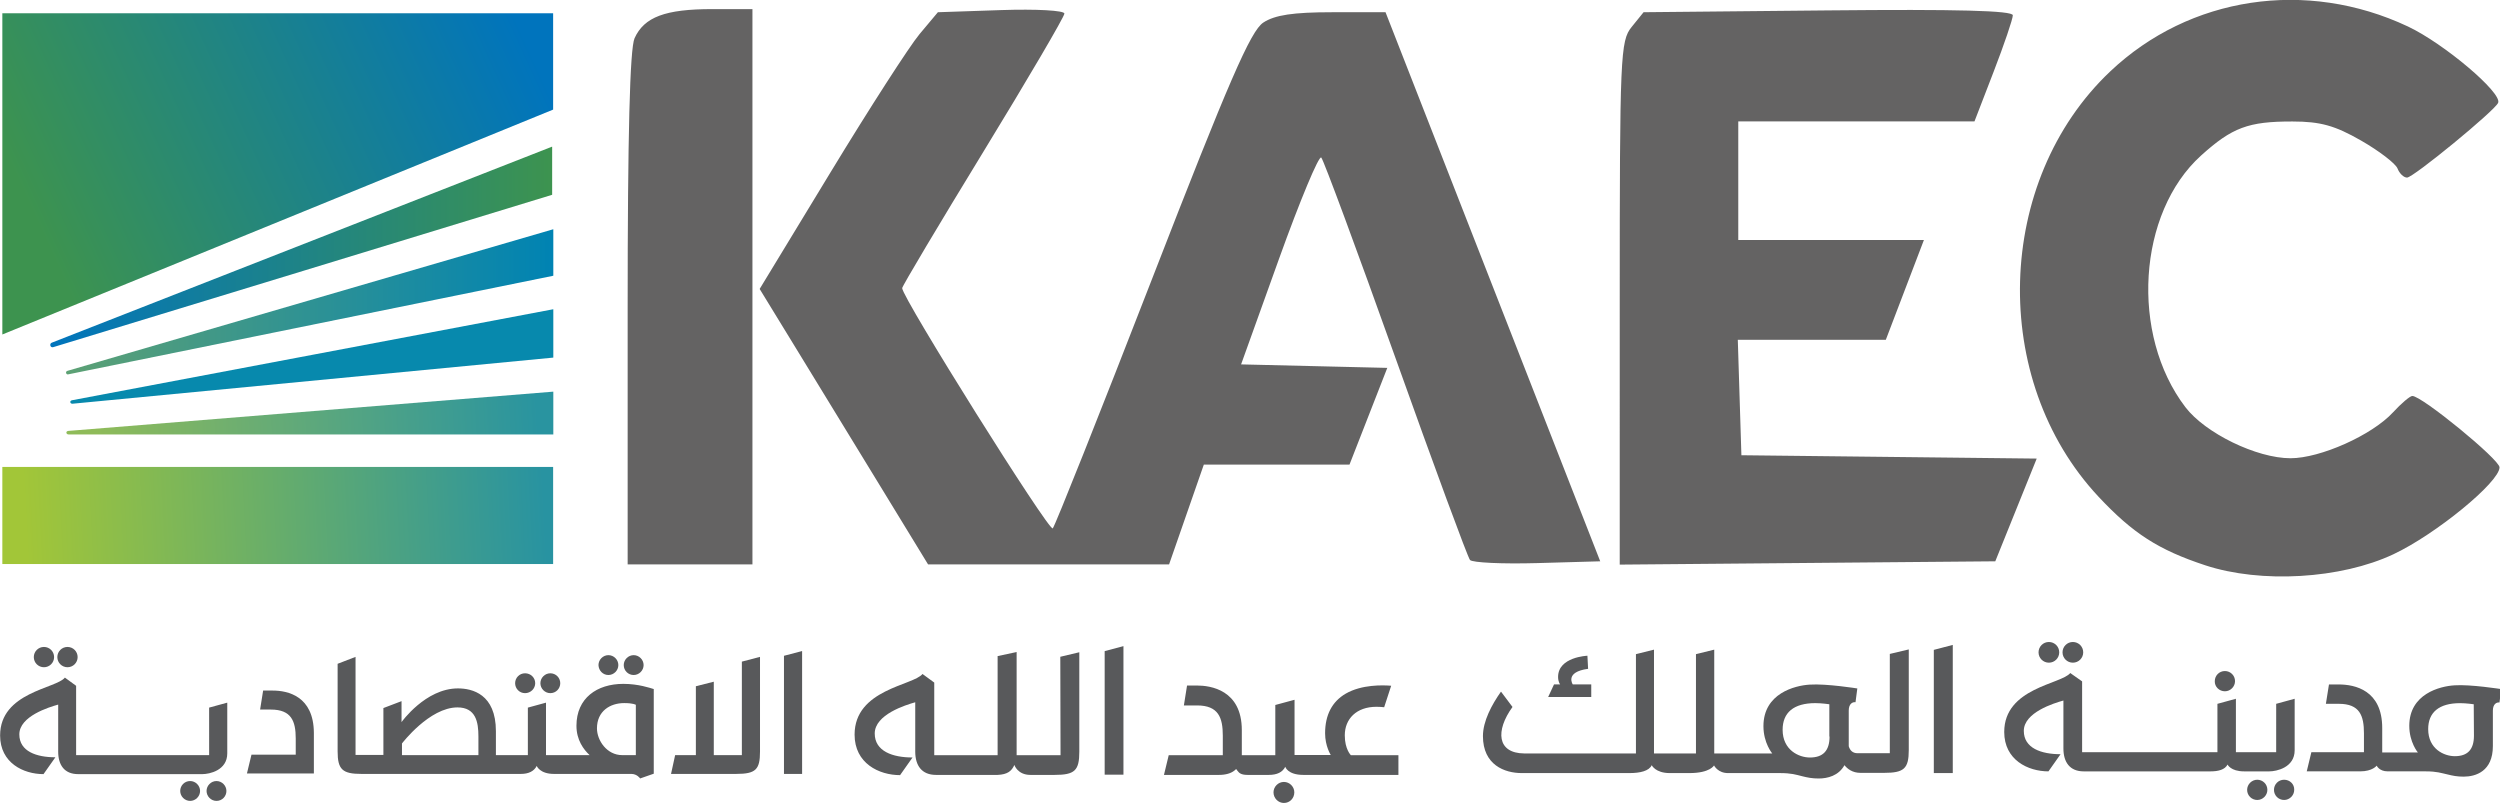 <?xml version="1.0" encoding="UTF-8" standalone="no"?>
<!-- Created with Inkscape (http://www.inkscape.org/) -->

<svg
   version="1.1"
   id="svg1"
   width="620.313"
   height="199.303"
   viewBox="0 0 620.313 199.303"
   sodipodi:docname="new KAEC-Logo.svg"
   inkscape:version="1.3.2 (091e20e, 2023-11-25, custom)"
   xml:space="preserve"
   xmlns:inkscape="http://www.inkscape.org/namespaces/inkscape"
   xmlns:sodipodi="http://sodipodi.sourceforge.net/DTD/sodipodi-0.dtd"
   xmlns:xlink="http://www.w3.org/1999/xlink"
   xmlns="http://www.w3.org/2000/svg"
   xmlns:svg="http://www.w3.org/2000/svg"><defs
     id="defs1"><linearGradient
       id="linearGradient14"
       gradientUnits="userSpaceOnUse"
       x1="801.947"
       y1="120.528"
       x2="550.041"
       y2="255.319"><stop
         offset="0"
         style="stop-color:#5da174;stop-opacity:1"
         id="stop13" /><stop
         offset="1"
         style="stop-color:#0083b3;stop-opacity:1"
         id="stop14" /></linearGradient><linearGradient
       id="linearGradient31"
       gradientUnits="userSpaceOnUse"
       x1="801.947"
       y1="120.528"
       x2="550.041"
       y2="255.319"><stop
         offset="0"
         style="stop-color:#2994a0;stop-opacity:1"
         id="stop30" /><stop
         offset="1"
         style="stop-color:#8fbb59;stop-opacity:1"
         id="stop31" /></linearGradient><linearGradient
       id="linearGradient29"
       gradientUnits="userSpaceOnUse"
       x1="801.947"
       y1="120.528"
       x2="550.041"
       y2="255.319"><stop
         offset="0"
         style="stop-color:#2893a1;stop-opacity:1"
         id="stop28" /><stop
         offset="1"
         style="stop-color:#a2c638;stop-opacity:1"
         id="stop29" /></linearGradient><clipPath
       id="SVGID_5_"><path
         id="use6"
         d="m 535.5,177.1 c -1.4,0.5 -0.9,2.9 0.8,2.4 0.9,-0.2 268.2,-81.9 268.2,-81.9 v -25.9 0 c -1.4,0.6 -268.1,105.1 -269,105.4" /></clipPath><linearGradient
       id="SVGID_2_"
       gradientUnits="userSpaceOnUse"
       x1="498.74"
       y1="155.127"
       x2="748.708"
       y2="155.127"
       gradientTransform="matrix(0.301,0,0,0.301,-247.403,31.346)"><stop
         offset="0"
         style="stop-color:#0789ad;stop-opacity:1"
         id="stop3" /><stop
         offset="1"
         style="stop-color:#89b860;stop-opacity:1"
         id="stop4" /></linearGradient><linearGradient
       id="SVGID_1_"
       gradientUnits="userSpaceOnUse"
       x1="801.947"
       y1="120.528"
       x2="550.041"
       y2="255.319"><stop
         offset="0"
         style="stop-color:#0074bd;stop-opacity:1"
         id="stop1" /><stop
         offset="1"
         style="stop-color:#3D934F"
         id="stop2" /></linearGradient><linearGradient
       inkscape:collect="always"
       xlink:href="#linearGradient47"
       id="linearGradient20"
       x1="543.071"
       y1="176.901"
       x2="797.411"
       y2="90.282"
       gradientUnits="userSpaceOnUse" /><linearGradient
       inkscape:collect="always"
       xlink:href="#linearGradient14"
       id="linearGradient21"
       x1="-84.067"
       y1="78.045"
       x2="-5.218"
       y2="78.045"
       gradientUnits="userSpaceOnUse" /><linearGradient
       inkscape:collect="always"
       xlink:href="#SVGID_2_"
       id="linearGradient22"
       x1="-7.547"
       y1="83.783"
       x2="-79.056"
       y2="93.983"
       gradientUnits="userSpaceOnUse" /><linearGradient
       inkscape:collect="always"
       xlink:href="#linearGradient31"
       id="linearGradient23"
       x1="-7.737"
       y1="95.373"
       x2="-79.277"
       y2="99.365"
       gradientUnits="userSpaceOnUse" /><linearGradient
       inkscape:collect="always"
       xlink:href="#linearGradient29"
       id="linearGradient24"
       x1="800.307"
       y1="267.46"
       x2="520.922"
       y2="281.785"
       gradientUnits="userSpaceOnUse" /><linearGradient
       inkscape:collect="always"
       xlink:href="#SVGID_1_"
       id="linearGradient25"
       gradientUnits="userSpaceOnUse"
       x1="534.687"
       y1="125.634"
       x2="804.5"
       y2="125.634" /><linearGradient
       inkscape:collect="always"
       xlink:href="#SVGID_1_"
       id="linearGradient26"
       gradientUnits="userSpaceOnUse"
       x1="534.687"
       y1="125.634"
       x2="804.5"
       y2="125.634" /><linearGradient
       inkscape:collect="always"
       xlink:href="#SVGID_1_"
       id="linearGradient1"
       gradientUnits="userSpaceOnUse"
       x1="792.371"
       y1="19.618"
       x2="537.52"
       y2="135.996" /></defs><sodipodi:namedview
     id="namedview1"
     pagecolor="#505050"
     bordercolor="#eeeeee"
     borderopacity="1"
     inkscape:showpageshadow="0"
     inkscape:pageopacity="0"
     inkscape:pagecheckerboard="0"
     inkscape:deskcolor="#d1d1d1"
     showgrid="false"
     showguides="true"
     inkscape:zoom="0.37112088"
     inkscape:cx="1731.2419"
     inkscape:cy="-467.50267"
     inkscape:window-width="1920"
     inkscape:window-height="991"
     inkscape:window-x="-9"
     inkscape:window-y="-9"
     inkscape:window-maximized="1"
     inkscape:current-layer="g1"><sodipodi:guide
       position="511.239,198.61"
       orientation="0,-1"
       id="guide7"
       inkscape:locked="false" /><sodipodi:guide
       position="306.416,2.361"
       orientation="0,-1"
       id="guide8"
       inkscape:locked="false" /></sodipodi:namedview><g
     inkscape:groupmode="layer"
     inkscape:label="Image"
     id="g1"
     transform="translate(-883.461,-0.468)"><g
       id="g7"
       transform="matrix(1.609,0,0,1.609,263.322,532.175)"
       inkscape:export-filename="..\Client Logos\KAEC\KAEC.svg"
       inkscape:export-xdpi="300"
       inkscape:export-ydpi="300"><path
         d="m 725.49,-243.284 c -7.212,-2.379 -11.166,-4.92 -16.462,-10.582 -16.854,-18.018 -16,-48.734 1.823,-65.591 12.234,-11.57 30.227,-14.285 45.883,-6.923 5.538,2.604 14.548,10.219 13.928,11.771 -0.474,1.188 -13.078,11.536 -14.05,11.536 -0.512,0 -1.171,-0.628 -1.466,-1.396 -0.295,-0.768 -2.831,-2.712 -5.636,-4.321 -4.03,-2.311 -6.247,-2.926 -10.57,-2.934 -6.801,-0.011 -9.298,0.919 -14.09,5.248 -9.786,8.841 -10.959,27.611 -2.424,38.801 3.069,4.024 11.004,7.882 16.211,7.882 4.611,0 12.572,-3.562 15.804,-7.07 1.283,-1.393 2.626,-2.533 2.984,-2.533 1.485,0 13.447,9.792 13.447,11.008 0,2.276 -9.822,10.321 -16.357,13.399 -8.101,3.814 -20.431,4.539 -29.024,1.705 z m -243.281,-39.538 c 0,-26.83 0.341,-40.153 1.068,-41.75 1.488,-3.265 4.735,-4.481 11.967,-4.481 h 6.209 v 42.818 42.818 h -9.622 -9.622 z m 38.836,27.137 c -4.121,-6.747 -9.965,-16.306 -12.986,-21.241 l -5.493,-8.972 10.919,-17.969 c 6.005,-9.883 12.19,-19.485 13.743,-21.337 l 2.824,-3.368 9.755,-0.331 c 5.406,-0.183 9.755,0.057 9.755,0.538 0,0.478 -5.629,10.077 -12.509,21.332 -6.88,11.255 -12.509,20.708 -12.509,21.006 0,1.482 22.666,37.641 23.223,37.046 0.355,-0.38 7.26,-17.727 15.344,-38.548 11.811,-30.422 15.175,-38.17 17.126,-39.45 1.782,-1.169 4.615,-1.594 10.637,-1.594 h 8.209 l 16.554,42.337 16.554,42.337 -9.719,0.276 c -5.345,0.152 -10.009,-0.065 -10.364,-0.481 -0.355,-0.416 -5.512,-14.396 -11.461,-31.067 -5.949,-16.67 -11.112,-30.616 -11.474,-30.991 -0.362,-0.375 -3.292,6.648 -6.511,15.607 l -5.853,16.289 11.273,0.269 11.272,0.269 -2.914,7.457 -2.914,7.457 h -11.232 -11.232 l -2.68,7.698 -2.68,7.698 H 547.123 528.539 Z m 114.154,-28.024 c 0,-38.256 0.094,-40.436 1.838,-42.592 l 1.838,-2.272 28.471,-0.282 c 19.837,-0.196 28.471,0.032 28.471,0.753 0,0.569 -1.33,4.484 -2.957,8.701 l -2.957,7.667 h -18.212 -18.212 v 9.141 9.141 h 14.314 14.315 l -2.939,7.698 -2.938,7.698 h -11.412 -11.412 l 0.277,8.9 0.277,8.9 22.77,0.258 22.771,0.258 -3.195,7.921 -3.195,7.921 -28.957,0.255 -28.957,0.255 z"
         style="fill:#646363;fill-opacity:1;stroke-width:0.962"
         id="path1-9" /><g
         id="g2"
         transform="matrix(0.953,0,0,0.953,475.719,-358.288)"><polygon
           class="st0"
           points="804.5,51.8 804.5,0 508.4,0 508.4,172.7 "
           id="polygon44"
           style="fill:url(#linearGradient1);fill-opacity:1"
           transform="matrix(0.301,0,0,0.301,-247.403,31.346)" /><path
           class="st1"
           d="m -5.218,66.296 c -0.301,0.09 -78.33,22.819 -78.601,22.909 -0.452,0.12 -0.211,0.692 0.12,0.572 0.241,-0.06 78.481,-15.955 78.481,-15.955 z"
           id="path45"
           style="fill:url(#linearGradient21);fill-opacity:1;stroke-width:0.301" /><polygon
           class="st2"
           points="508.4,296 508.4,296.1 804.5,296.1 804.5,244 804.5,243.9 508.4,243.9 "
           id="polygon45"
           style="fill:url(#linearGradient24);fill-opacity:1"
           transform="matrix(0.301,0,0,0.301,-247.403,31.346)" /><g
           id="g48"
           transform="matrix(0.301,0,0,0.301,-247.56,31.346)"
           style="fill:url(#linearGradient20)"><g
             id="g47"
             style="fill:url(#linearGradient26);fill-opacity:1"><defs
               id="defs46"
               style="fill:url(#linearGradient20)" /><clipPath
               id="clipPath46"
               style="fill:url(#linearGradient20)"><path
                 id="use46"
                 d="m 535.5,177.1 c -1.4,0.5 -0.9,2.9 0.8,2.4 0.9,-0.2 268.2,-81.9 268.2,-81.9 v -25.9 0 c -1.4,0.6 -268.1,105.1 -269,105.4"
                 style="fill:url(#linearGradient20)" /></clipPath><linearGradient
               id="linearGradient47"
               gradientUnits="userSpaceOnUse"
               x1="194.195"
               y1="-183.346"
               x2="205.24"
               y2="-183.346"
               gradientTransform="matrix(24.724,-10.541,10.541,24.724,-2421.325,6800.518)"
               style="fill:url(#linearGradient20)"><stop
                 offset="0"
                 style="stop-color:#89C765;fill:url(#linearGradient20)"
                 id="stop46" /><stop
                 offset="1"
                 style="stop-color:#409A54;fill:url(#linearGradient20)"
                 id="stop47" /></linearGradient><polygon
               class="st3"
               points="495,88.4 762.9,-25.8 843.5,163.4 575.7,277.6 "
               clip-path="url(#SVGID_5_)"
               id="polygon47"
               style="fill:url(#linearGradient25);fill-opacity:1" /></g></g><path
           class="st4"
           d="m -5.218,92.577 v 0 c -0.452,0.03 -78.33,6.352 -78.481,6.352 -0.482,0.06 -0.361,0.572 0.03,0.572 h 78.451 z"
           id="path48"
           style="fill:url(#linearGradient23);fill-opacity:1;stroke-width:0.301" /><path
           class="st5"
           d="m -5.218,79.241 c -0.211,0.03 -77.547,14.691 -77.848,14.721 -0.452,0.06 -0.391,0.572 0.03,0.572 0.151,0 77.818,-7.466 77.818,-7.466 z"
           id="path49"
           style="fill:url(#linearGradient22);fill-opacity:1;stroke-width:0.301" /></g><g
         id="g3"
         transform="matrix(0.563,0,0,0.563,546.2,-423.28)"><path
           class="st7"
           d="m 340.055,378.446 c -1.567,0 -2.772,1.266 -2.772,2.772 0,1.567 1.266,2.772 2.772,2.772 1.507,0 2.772,-1.266 2.772,-2.772 0.06,-1.567 -1.205,-2.772 -2.772,-2.772"
           id="path45-3"
           style="fill:#58595b;stroke-width:0.603" /><path
           class="st7"
           d="m 323.843,354.218 c 1.507,0 2.772,-1.266 2.772,-2.772 0,-1.567 -1.266,-2.772 -2.772,-2.772 -1.567,0 -2.772,1.266 -2.772,2.772 -0.06,1.507 1.205,2.772 2.772,2.772"
           id="path46-7"
           style="fill:#58595b;stroke-width:0.603" /><path
           class="st7"
           d="m 332.702,378.446 c -1.507,0 -2.772,1.266 -2.772,2.772 0,1.567 1.266,2.772 2.772,2.772 1.507,0 2.772,-1.266 2.772,-2.772 0,-1.567 -1.266,-2.772 -2.772,-2.772"
           id="path47"
           style="fill:#58595b;stroke-width:0.603" /><path
           class="st7"
           d="m 337.885,370.912 h -11.029 v -14.645 l -5.062,1.386 v 13.259 H 284.73 V 351.506 l -3.254,-2.29 c -2.411,3.074 -18.08,4.038 -18.08,16.151 0,7.654 6.509,10.788 12.114,10.788 l 3.315,-4.701 c -5.243,0 -10.065,-1.627 -10.065,-6.388 0,-5.062 8.257,-7.594 10.848,-8.317 v 13.138 c 0,3.737 1.748,6.268 5.545,6.268 h 34.774 c 2.17,0 3.917,-0.482 4.641,-1.868 0,0 0.844,1.868 4.52,1.868 h 6.931 c 1.929,0 6.931,-1.025 6.931,-5.786 v -14.102 l -5.062,1.386 z"
           id="path48-1"
           style="fill:#58595b;stroke-width:0.603" /><path
           class="st7"
           d="m 282.199,346.384 c 1.567,0 2.833,-1.266 2.833,-2.833 0,-1.567 -1.266,-2.833 -2.833,-2.833 -1.567,0 -2.833,1.266 -2.833,2.833 0,1.567 1.266,2.833 2.833,2.833"
           id="path49-6"
           style="fill:#58595b;stroke-width:0.603" /><path
           class="st7"
           d="m 275.63,346.384 c 1.567,0 2.833,-1.266 2.833,-2.833 0,-1.567 -1.266,-2.833 -2.833,-2.833 -1.567,0 -2.833,1.266 -2.833,2.833 0,1.567 1.266,2.833 2.833,2.833"
           id="path50"
           style="fill:#58595b;stroke-width:0.603" /><path
           class="st7"
           d="m 386.701,352.591 c -3.978,0.241 -12.355,2.35 -12.355,11.089 0,4.52 2.35,7.292 2.35,7.292 h -9.763 v -6.69 c 0,-10.366 -7.473,-11.933 -11.933,-11.933 h -2.652 l -0.844,5.303 h 3.556 c 5.725,0 6.87,3.254 6.87,8.076 v 5.183 h -14.404 l -1.266,5.243 h 14.645 c 3.375,0 4.52,-1.567 4.52,-1.567 0,0 0.663,1.567 3.013,1.567 h 10.426 c 3.074,0 4.279,0.482 5.966,0.844 1.446,0.362 2.652,0.603 4.399,0.603 3.315,0 8.015,-1.446 8.015,-8.377 v -9.703 c 0,-1.808 1.025,-2.35 1.808,-2.23 l 0.482,-3.676 c -0.121,0 -8.377,-1.326 -12.837,-1.025 m 5.364,13.801 c 0,3.797 -1.748,5.605 -5.243,5.605 -2.953,0 -7.292,-1.989 -7.292,-7.413 0,-4.58 2.953,-7.111 8.739,-7.111 1.687,0 3.737,0.301 3.737,0.301 z"
           id="path51"
           style="fill:#58595b;stroke-width:0.603" /></g><g
         id="g4"
         transform="matrix(0.348,0,0,0.348,551.25,-397.873)"><polygon
           class="st7"
           points="468.5,168.7 468.5,111.9 460.1,114.1 460.1,168.7 "
           id="polygon51"
           style="fill:#58595b"
           transform="translate(-79.685,367.6)" /><path
           class="st7"
           d="m 228.615,502.6 v -5.6 h -8.2 c 0,0 -3.7,-5.5 6.8,-6.9 l -0.3,-5.8 c 0,0 -13,0.5 -13,9.4 0,2.2 0.9,3.3 0.9,3.3 h -2.7 l -2.6,5.6 h 11.1 z"
           id="path52"
           style="fill:#58595b" /><path
           class="st7"
           d="m 245.515,536.3 c 4.7,0 8.7,-0.9 9.9,-3.5 0,0 1.6,3.5 8,3.5 h 8.7 c 9.2,0 10.9,-3.4 10.9,-3.4 0,0 1.7,3.5 6.4,3.4 h 22.8 c 5.1,0 7.1,0.7 9.9,1.4 2.4,0.6 4.4,1 7.3,1 3.9,0 8.8,-1.2 11.4,-5.9 1.3,1.6 3.5,3.4 7.1,3.4 h 10.5 c 8.8,0 10.9,-1.9 10.9,-10.1 v -44.6 l -8.4,2 v 44 h -14.3 c -2.3,0 -3.4,-1.4 -3.9,-3.1 v -15.8 c 0,-3 1.7,-3.9 3,-3.7 l 0.8,-6.1 c 0,0 -13.7,-2.2 -21.1,-1.7 -6.6,0.4 -20.5,3.9 -20.5,18.4 0,7.5 3.9,12.1 3.9,12.1 h -25.7 v -46 l -8.1,2 v 44 h -18.6 v -46 l -8,2 v 44 h -49.5 c -12.1,-0.1 -12.8,-10.1 -5.2,-20.6 l -5.1,-6.8 c -4.1,5.8 -8,13.1 -8,19.7 0,12.8 9.6,16.4 17.2,16.4 z m 88.7,-16.2 c 0,6.3 -2.9,9.3 -8.7,9.3 -4.9,0 -12.1,-3.3 -12.1,-12.3 0,-7.6 4.9,-11.8 14.5,-11.8 2.8,0 6.2,0.5 6.2,0.5 v 14.3 z"
           id="path53"
           style="fill:#58595b" /></g><g
         id="g5"
         transform="matrix(0.349,0,0,0.349,545.016,-398.162)"><polygon
           class="st7"
           points="118.8,111.9 110.5,114.1 110.5,168.7 118.8,168.7 "
           id="polygon53"
           style="fill:#58595b"
           transform="translate(-79.685,367.6)" /><path
           class="st7"
           d="m 11.315,527.7 h -19.4 v -45.6 l -8.4,1.8 v 43.8 h -28 v -32.1 l -5.2,-3.8 c -4,5.1 -30,6.7 -30,26.8 0,12.7 10.8,17.9 20.1,17.9 l 5.5,-7.8 c -8.7,0 -16.7,-2.7 -16.7,-10.6 0,-8.4 13.7,-12.6 17.9,-13.8 v 21.8 c 0,6.2 2.9,10.3 9.2,10.3 h 27.2 v 0 c 4.4,-0.2 6.2,-1.7 7.4,-4.4 0,0 1.4,4.4 7.1,4.4 h 10.6 c 9,0 11,-1.9 11,-10.3 v -43.9 l -8.4,2 z"
           id="path54"
           style="fill:#58595b" /><path
           class="st7"
           d="m 110.015,539.5 c -2.5,0 -4.6,2.1 -4.6,4.6 0,2.6 2.1,4.7 4.6,4.7 2.6,0 4.6,-2.1 4.6,-4.7 0,-2.5 -2.1,-4.6 -4.6,-4.6"
           id="path55"
           style="fill:#58595b" /><path
           class="st7"
           d="m 136.915,518.9 c 0,-7.2 5.1,-12.6 14,-12.6 1.4,0 2.6,0.1 3.4,0.2 l 3.1,-9.5 c -3.7,-0.3 -13,-0.6 -20.1,3.5 -6,3.5 -9.1,9.4 -9.1,17.5 0,5.7 2.5,9.6 2.5,9.6 h -16 v -24.4 l -8.5,2.3 v 22.2 H 91.415 v -11.1 c 0,-17.8 -13.9,-19.7 -19.8,-19.7 h -4.4 l -1.4,8.8 h 5.8 c 9.5,0 11.4,5.4 11.4,13.4 v 8.6 h -23.9 l -2.1,8.7 h 24.3 c 3,0 5.3,-0.7 6.8,-1.9 l 0.8,-0.7 0.6,0.8 c 0.7,0.9 1.5,1.8 4.4,1.8 h 0.1 9.3 c 3.7,0 6.1,-1.2 7.3,-3.6 0,0 1,3.6 8,3.6 h 42 v -8.7 h -21 c 0,0 -2.7,-2.6 -2.7,-8.8"
           id="path56"
           style="fill:#58595b" /></g><g
         id="g6"
         transform="matrix(0.333,0,0,0.333,379.637,-415.641)"><path
           class="st7"
           d="m 143.615,575.6 h -4.4 l -1.4,8.8 h 5 c 9.5,0 11.5,5.4 11.5,13.4 v 7.5 h -20.5 l -2.1,8.7 h 31 v -18.8 c -0.1,-17 -12,-19.6 -19.1,-19.6"
           id="path57"
           style="fill:#58595b" /><path
           class="st7"
           d="m 117.615,617.5 c -2.5,0 -4.6,2.1 -4.6,4.6 0,2.5 2.1,4.6 4.6,4.6 2.6,0 4.6,-2.1 4.6,-4.6 0,-2.5 -2.1,-4.6 -4.6,-4.6"
           id="path58"
           style="fill:#58595b" /><path
           class="st7"
           d="m 105.415,617.5 c -2.6,0 -4.6,2.1 -4.6,4.6 0,2.5 2.1,4.6 4.6,4.6 2.5,0 4.6,-2.1 4.6,-4.6 0,-2.5 -2.1,-4.6 -4.6,-4.6"
           id="path59"
           style="fill:#58595b" /><path
           class="st7"
           d="M 114.215,605.5 H 52.615 v -32.1 l -5.2,-3.8 c -4,5.1 -30,6.7 -30,26.8 0,12.7 10.8,17.9 20.1,17.9 l 5.5,-7.8 c -8.7,0 -16.7,-2.7 -16.7,-10.6 0,-8.4 13.7,-12.6 18,-13.8 v 21.8 c 0,6.2 2.9,10.4 9.2,10.4 h 57.6 c 3.2,0 11.5,-1.7 11.5,-9.6 v -23.5 l -8.4,2.3 z"
           id="path60"
           style="fill:#58595b" /><path
           class="st7"
           d="m 260.515,576.8 c 2.6,0 4.7,-2.1 4.7,-4.6 0,-2.6 -2.1,-4.6 -4.7,-4.6 -2.6,0 -4.6,2.1 -4.6,4.6 0,2.5 2,4.6 4.6,4.6"
           id="path61"
           style="fill:#58595b" /><path
           class="st7"
           d="m 272.215,576.8 c 2.6,0 4.6,-2.1 4.6,-4.6 0,-2.6 -2.1,-4.6 -4.6,-4.6 -2.5,0 -4.6,2.1 -4.6,4.6 0,2.5 2.1,4.6 4.6,4.6"
           id="path62"
           style="fill:#58595b" /><polygon
           class="st7"
           points="460.1,191.9 460.1,246.6 468.5,246.6 468.5,189.7 "
           id="polygon62"
           style="fill:#58595b"
           transform="translate(-79.685,367.6)" /><path
           class="st7"
           d="m 360.915,605.5 h -13 v -34 l -8.3,2.1 v 31.9 h -9.6 l -1.9,8.7 h 30.2 c 9,0 11,-2 11,-10.3 v -43.9 l -8.4,2.2 z"
           id="path63"
           style="fill:#58595b" /><path
           class="st7"
           d="m 48.615,564.8 c 2.6,0 4.7,-2.1 4.7,-4.7 0,-2.6 -2.1,-4.7 -4.7,-4.7 -2.6,0 -4.7,2.1 -4.7,4.7 0,2.6 2.1,4.7 4.7,4.7"
           id="path64"
           style="fill:#58595b" /><path
           class="st7"
           d="m 37.715,564.8 c 2.6,0 4.7,-2.1 4.7,-4.7 0,-2.6 -2.1,-4.7 -4.7,-4.7 -2.6,0 -4.7,2.1 -4.7,4.7 0,2.6 2.1,4.7 4.7,4.7"
           id="path65"
           style="fill:#58595b" /><path
           class="st7"
           d="m 299.115,568.4 c 2.5,0 4.6,-2.1 4.6,-4.6 0,-2.5 -2.1,-4.6 -4.6,-4.6 -2.5,0 -4.6,2.1 -4.6,4.6 0.1,2.6 2.1,4.6 4.6,4.6"
           id="path66"
           style="fill:#58595b" /><path
           class="st7"
           d="m 310.815,568.4 c 2.5,0 4.6,-2.1 4.6,-4.6 0,-2.5 -2.1,-4.6 -4.6,-4.6 -2.5,0 -4.6,2.1 -4.6,4.6 0,2.6 2.1,4.6 4.6,4.6"
           id="path67"
           style="fill:#58595b" /><path
           class="st7"
           d="m 309.715,614.2 c 2.7,0 4.1,2.1 4.1,2.1 l 6.3,-2.2 v -39.2 c -1.7,-0.5 -7.1,-2.4 -14.1,-2.4 -12.2,0 -21.7,6.6 -21.7,19.4 0,6.6 3.3,11 6.1,13.6 h -20.2 v -24.3 l -8.4,2.3 v 22 h -14.8 v -11.1 c 0,-17.2 -11,-19.8 -17.6,-19.8 -15,0 -26.1,15.6 -26.1,15.6 v -9.7 l -8.4,3.2 v 21.7 h -12.9 v -45.4 l -8.3,3.2 v 40.6 c 0,8.3 2.2,10.4 11,10.4 h 73.9 c 3.6,0 6.1,-1.3 7.3,-3.7 0,0 1.4,3.7 8,3.7 z m -70.8,-8.7 h -35.4 v -5.4 c 0,0 12.7,-16.7 25.7,-16.7 8.5,0 9.7,6.8 9.7,13.4 z m 72.9,-23.3 v 23.3 h -6.3 c -7.1,0 -11.7,-6.8 -11.7,-12.4 0,-8 6.1,-11.7 12.6,-11.7 4.3,0 5.4,0.8 5.4,0.8"
           id="path68"
           style="fill:#58595b" /></g></g></g></svg>

